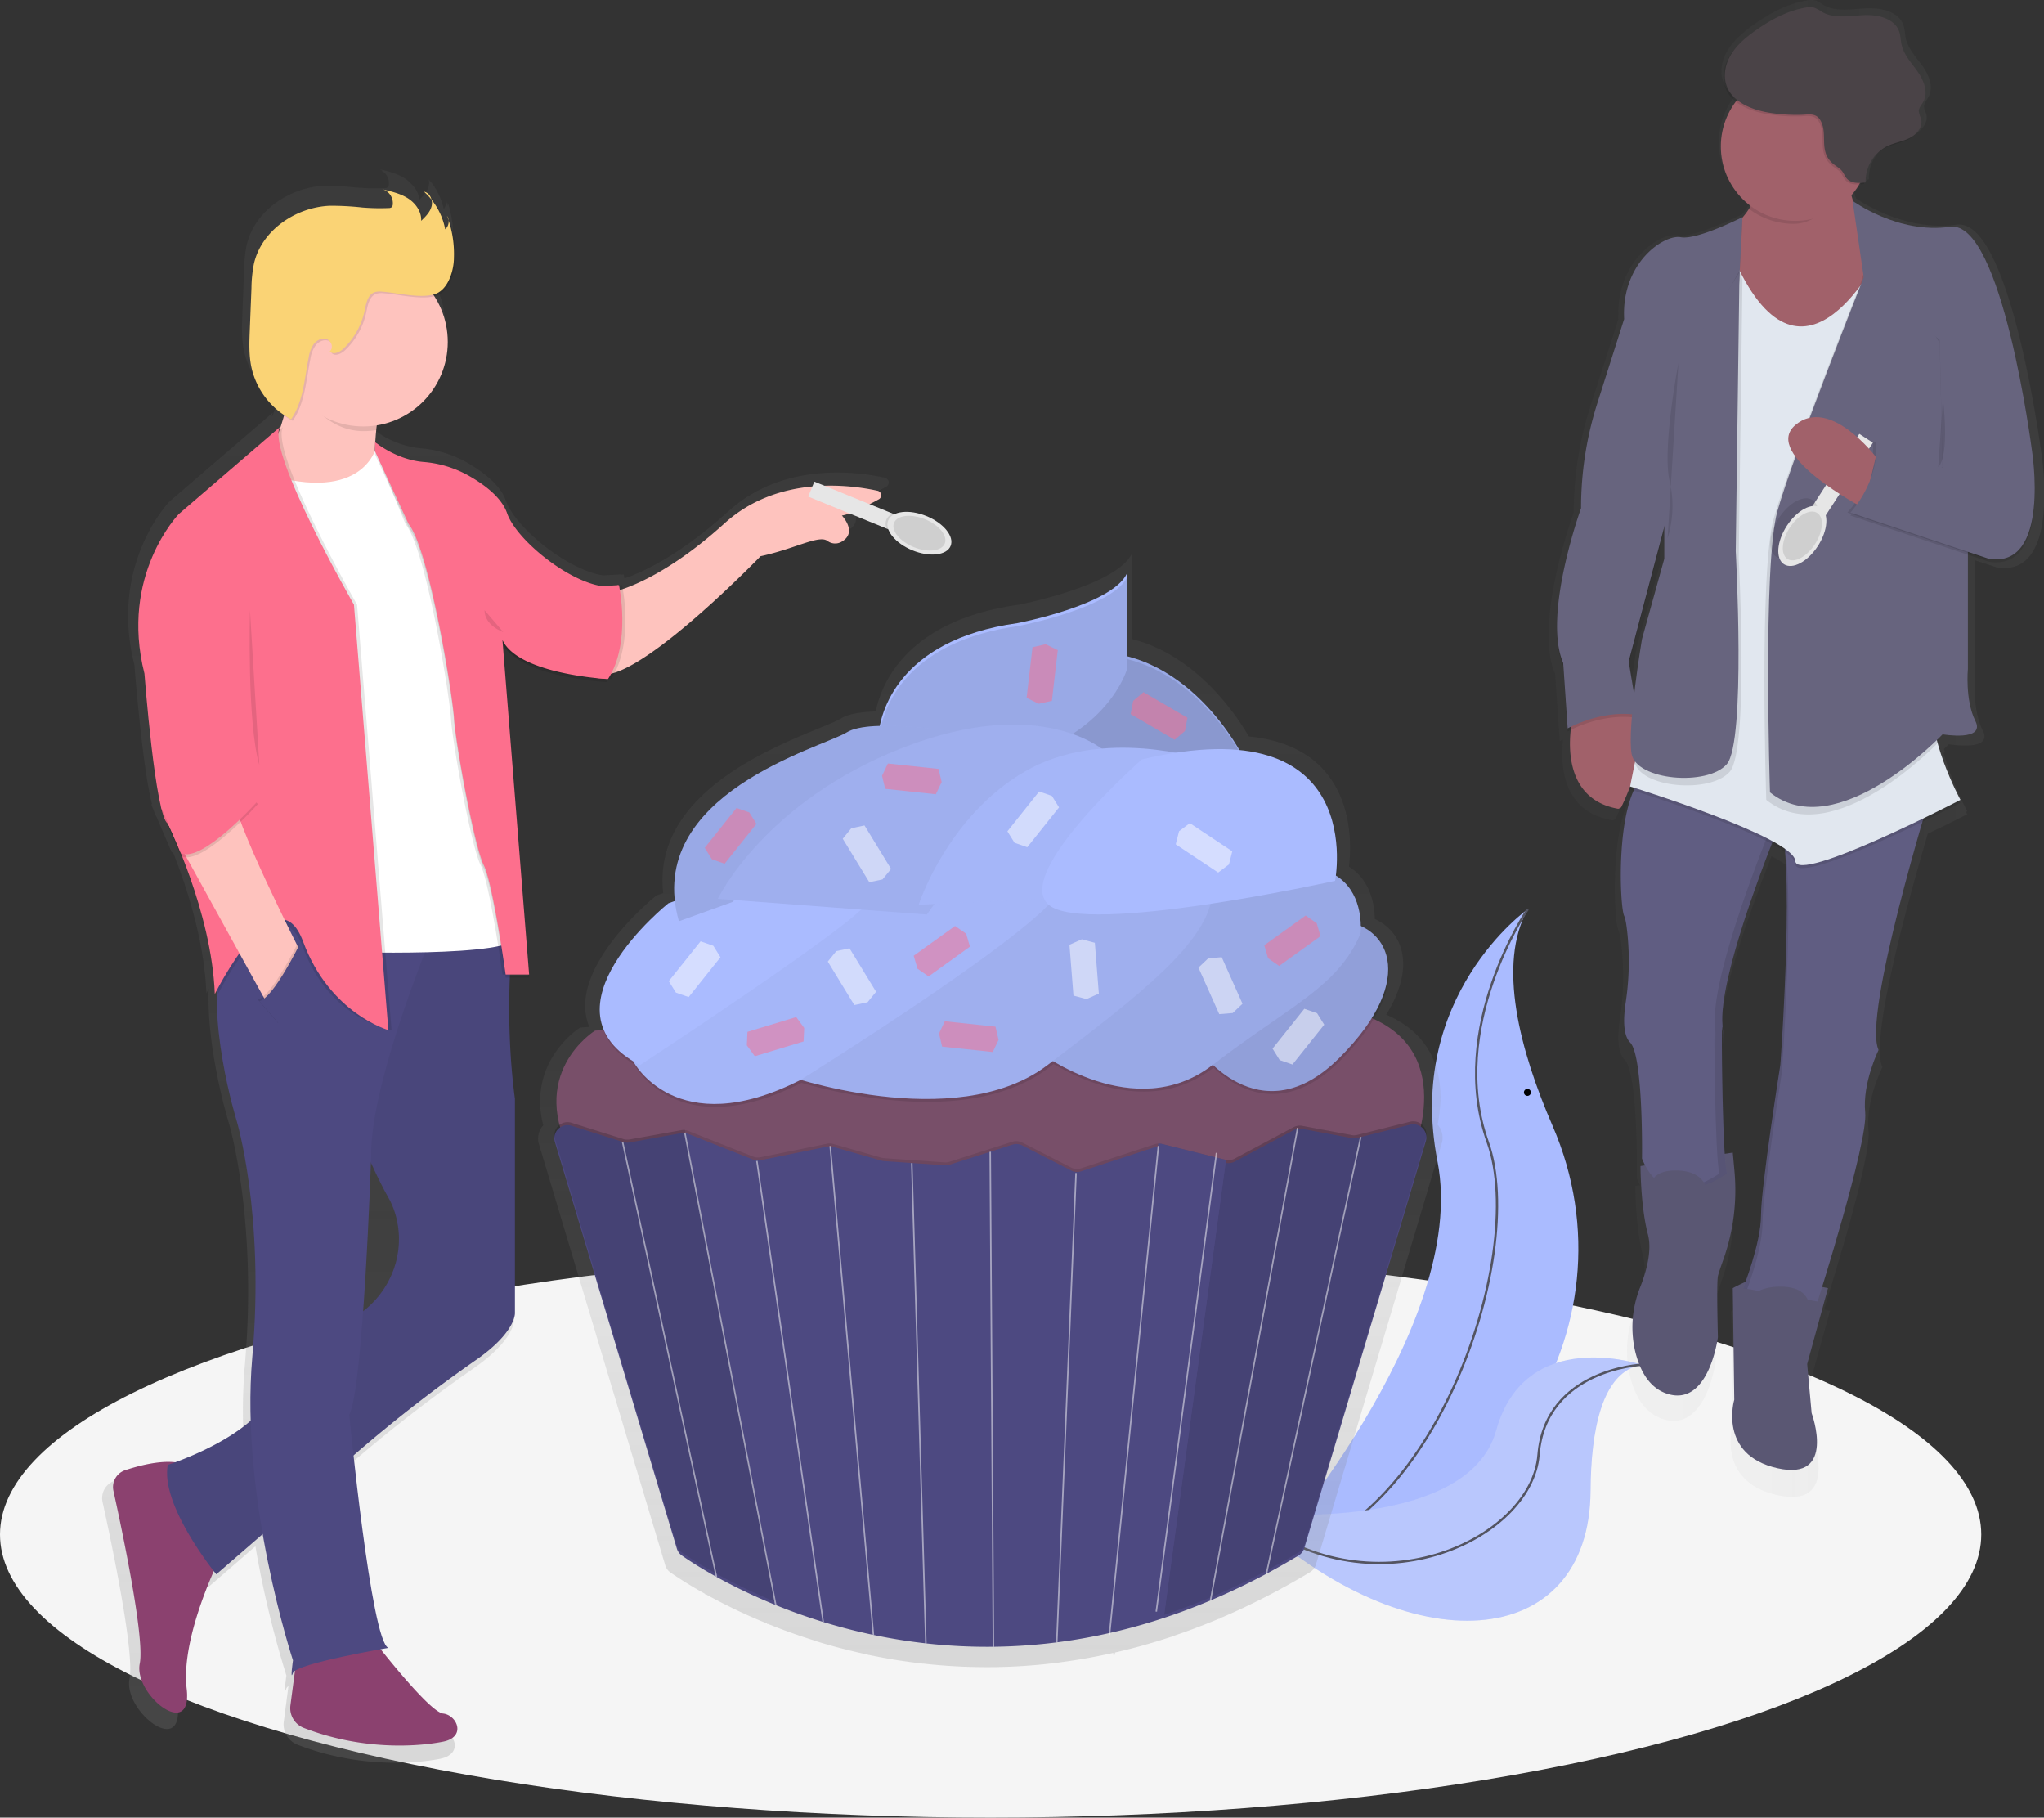 <svg id="11567813-e781-4e7f-9d62-924af5cdcf5c" data-name="Layer 1" xmlns="http://www.w3.org/2000/svg" xmlns:xlink="http://www.w3.org/1999/xlink" width="883.34" height="785.3" viewBox="0 0 883.34 785.3"><rect x="0" y="0" width="883.34" height="785.3" fill="#333333" stroke="none"/><defs><linearGradient id="de64225e-aed0-4729-9589-fefa50377364" x1="586.34" y1="777.6" x2="586.34" y2="296.43" gradientUnits="userSpaceOnUse"><stop offset="0" stop-color="gray" stop-opacity="0.25"/><stop offset="0.54" stop-color="gray" stop-opacity="0.12"/><stop offset="1" stop-color="gray" stop-opacity="0.1"/></linearGradient><linearGradient id="c2d29fed-0e3c-4665-9fc2-6bc8bc700b9c" x1="665.58" y1="818.95" x2="665.58" y2="130.43" gradientTransform="matrix(-1, 0, 0, 1, 1038, 0)" xlink:href="#de64225e-aed0-4729-9589-fefa50377364"/><linearGradient id="c8cc5a91-18e5-403f-9b97-91f48ba2f890" x1="832.33" y1="380.69" x2="1046.36" y2="380.69" gradientTransform="matrix(-1, 0, 0, 1, 1874, 0)" xlink:href="#de64225e-aed0-4729-9589-fefa50377364"/></defs><title>tasting</title><ellipse cx="428.11" cy="662.98" rx="428.11" ry="122.32" fill="#f5f5f5"/><path d="M818.56,450.17s-53,37.48-39,109-74.44,171.26-74.44,171.26.76,0,2.18,0c95.73-.47,160.12-98.82,122-186.63C815.15,511.16,805.28,474,818.56,450.17Z" transform="translate(-158.33 -57.35)" fill="#aabbff"/><path d="M818.56,450.17s-35,51.08-17.27,100.7-25.15,173-96.14,179.56" transform="translate(-158.33 -57.35)" fill="none" stroke="#535461" stroke-miterlimit="10"/><path d="M867.76,647s-50.21-17.07-62.85,28.39S696.6,711,696.6,711s.54.53,1.57,1.48c69.29,64.64,147.12,58.84,147.54-11.15C845.87,675.32,850.57,650,867.76,647Z" transform="translate(-158.33 -57.35)" fill="#aabbff"/><path d="M867.76,647s-50.21-17.07-62.85,28.39S696.6,711,696.6,711s.54.53,1.57,1.48c69.29,64.64,147.12,58.84,147.54-11.15C845.87,675.32,850.57,650,867.76,647Z" transform="translate(-158.33 -57.35)" fill="#f5f5f5" opacity="0.2"/><path d="M867.76,647s-41.58,1.93-44.54,38.92S750,755.8,696.6,711" transform="translate(-158.33 -57.35)" fill="none" stroke="#535461" stroke-miterlimit="10"/><path d="M779.61,543.22c3-15,2.31-36.85-22.23-47.49,13.12-21.09,6.95-36-4.91-41.29-.08-5.5-1.52-16.66-11.18-22.65,1.28-10.38,3.36-51.64-43.26-56.26-5.47-9.44-22.59-35-50.48-42.08v-37c-6.72,14.11-49,22.17-49,22.17-48.46,6.77-59.33,34.15-61.78,46.11-6.24.19-11.73,1-14.82,2.94-10.16,6.35-82.68,25.3-77,75.54-1,.34-1.94.68-2.91,1,0,0-39.67,31.65-29,56.82l-4,.29s-23,14.22-15.93,42.24a8.45,8.45,0,0,0-2,7.69l54.69,182.29A5.86,5.86,0,0,0,448,736.7c2.47,1.72,7.6,5.15,15.08,9.31l.06.29.33-.07a245.79,245.79,0,0,0,26.32,12.55l0,.21.33-.06c6.34,2.57,13.29,5.09,20.8,7.41l0,.16.33,0c6.95,2.13,14.37,4.09,22.22,5.75v.1l.33,0c7.37,1.55,15.13,2.83,23.23,3.75v0h.31a246.37,246.37,0,0,0,30,1.52v0h.67v0a246.48,246.48,0,0,0,28.06-2h.33v-.06q11.29-1.46,23.09-4.09l-.08.78.67.07.1-1q11.77-2.68,24-6.69l.33,0,0-.16q10.16-3.37,20.59-7.74l.33.06,0-.22q12.09-5.11,24.5-11.71l.33.07.06-.28q7-3.75,14.11-8a5.88,5.88,0,0,0,2.6-3.36l54.51-182.43a8.46,8.46,0,0,0-2-7.67Z" transform="translate(-158.33 -57.35)" fill="url(#de64225e-aed0-4729-9589-fefa50377364)"/><path d="M695.81,384.81s-24.6-50.5-71.22-45.32,3.24,53.09,3.24,53.09S684.81,397.11,695.81,384.81Z" transform="translate(-158.33 -57.35)" fill="#aabbff"/><path d="M695.81,384.81s-24.6-50.5-71.22-45.32,3.24,53.09,3.24,53.09S684.81,397.11,695.81,384.81Z" transform="translate(-158.33 -57.35)" opacity="0.1"/><path d="M537.84,376.39s0-.66.12-1.82c.83-8.09,7.46-40.67,60.09-48,0,0,40.79-7.77,47.26-21.37v41.44s-8.42,29.14-50.5,38.85S537.84,376.39,537.84,376.39Z" transform="translate(-158.33 -57.35)" fill="#aabbff"/><path d="M415.47,502.64S385,521.42,406.4,558.32s361.28,0,361.28,0,22-45.32-17.48-61.51S415.47,502.64,415.47,502.64Z" transform="translate(-158.33 -57.35)" fill="#784f69"/><path d="M746.75,458.74c-.08-5.3-1.47-16-10.78-21.82,1.23-10,3.25-49.77-41.69-54.22-5.28-9.1-21.76-33.78-48.65-40.55V306.46c-6.47,13.6-47.26,21.37-47.26,21.37-46.7,6.53-57.18,32.91-59.53,44.43-6,.18-11.3,1-14.28,2.83-9.79,6.12-79.68,24.38-74.25,72.8-.94.32-1.87.66-2.8,1,0,0-55.1,44-15.15,68.31h0s18.39,35.29,72.13,8.09l.17-.11c20.24,5.81,74.47,18,106.66-6.37l2.31-1.75c12.8,7.63,43.13,21.58,68.91,1.75l.22-.17c10,9.41,30.35,21.39,54.81-3.07C766.86,486.31,761.17,465.2,746.75,458.74Z" transform="translate(-158.33 -57.35)" opacity="0.1"/><path d="M675.74,509.76s26.55,39.49,61.51,4.53,20.07-58.27,0-58.92S675.74,509.76,675.74,509.76Z" transform="translate(-158.33 -57.35)" fill="#aabbff"/><path d="M675.74,509.76s26.55,39.49,61.51,4.53,20.07-58.27,0-58.92S675.74,509.76,675.74,509.76Z" transform="translate(-158.33 -57.35)" opacity="0.15"/><path d="M746.32,460.56s6.47-55-77-12.95-62.16,64.1-62.16,64.1,41.44,31.73,75.1,5.83S736.6,483.87,746.32,460.56Z" transform="translate(-158.33 -57.35)" fill="#aabbff"/><path d="M746.32,460.56s6.47-55-77-12.95-62.16,64.1-62.16,64.1,41.44,31.73,75.1,5.83S736.6,483.87,746.32,460.56Z" transform="translate(-158.33 -57.35)" opacity="0.1"/><path d="M682.22,443.72s-31.73-22-80.28,0S496.4,521.42,496.4,521.42,570.86,548,611,517.53,680.28,464.44,682.22,443.72Z" transform="translate(-158.33 -57.35)" fill="#aabbff"/><path d="M682.22,443.72s-31.73-22-80.28,0S496.4,521.42,496.4,521.42,570.86,548,611,517.53,680.28,464.44,682.22,443.72Z" transform="translate(-158.33 -57.35)" opacity="0.07"/><path d="M616.83,440.49s-64.75-9.06-94.53,9.06S432,515.92,432,515.92s18.39,35.29,72.13,8.09C504.17,524,615.53,454.73,616.83,440.49Z" transform="translate(-158.33 -57.35)" fill="#aabbff"/><path d="M616.83,440.49s-64.75-9.06-94.53,9.06S432,515.92,432,515.92s18.39,35.29,72.13,8.09C504.17,524,615.53,454.73,616.83,440.49Z" transform="translate(-158.33 -57.35)" opacity="0.03"/><path d="M447.19,447.61s-57.62,46-12.3,69.93c0,0,95.82-62.8,97.77-69.93C532.66,447.61,488,432.07,447.19,447.61Z" transform="translate(-158.33 -57.35)" fill="#aabbff"/><path d="M572.8,373.8s-38.2-6.47-48.56,0-88.05,26.55-72.52,81.58L475,447S519.71,390.63,572.8,373.8Z" transform="translate(-158.33 -57.35)" fill="#aabbff"/><path d="M572.8,373.8s-38.2-6.47-48.56,0-88.05,26.55-72.52,81.58L475,447S519.71,390.63,572.8,373.8Z" transform="translate(-158.33 -57.35)" opacity="0.1"/><path d="M636.25,382.22s-27.19-25.25-87.41-1.94-80.28,65.39-80.28,65.39l90.32,6.8S609.7,379.63,636.25,382.22Z" transform="translate(-158.33 -57.35)" fill="#aabbff"/><path d="M636.25,382.22s-27.19-25.25-87.41-1.94-80.28,65.39-80.28,65.39l90.32,6.8S609.7,379.63,636.25,382.22Z" transform="translate(-158.33 -57.35)" opacity="0.07"/><path d="M678.33,385.45s-43.38-14.24-77,5.18-46,57.62-46,57.62l53.74-2.59S651.14,379.63,678.33,385.45Z" transform="translate(-158.33 -57.35)" fill="#aabbff"/><path d="M678.33,385.45s-43.38-14.24-77,5.18-46,57.62-46,57.62l53.74-2.59S651.14,379.63,678.33,385.45Z" transform="translate(-158.33 -57.35)" opacity="0.03"/><path d="M735.31,437.9s14.89-75.75-83.52-52.44c0,0-55.93,49.21-40.26,62.8S735.31,437.9,735.31,437.9Z" transform="translate(-158.33 -57.35)" fill="#aabbff"/><path d="M398.14,549.47l52.7,175.67a5.65,5.65,0,0,0,2.17,3c14.71,10.29,127.89,83.3,266.49,0a5.67,5.67,0,0,0,2.5-3.24l52.53-175.8a5.67,5.67,0,0,0-6.81-7.12l-22.82,5.7a5.67,5.67,0,0,1-2.4.08l-21.45-4a5.67,5.67,0,0,0-3.7.57l-25.46,13.58a5.67,5.67,0,0,1-4,.5L660.5,551.6a5.67,5.67,0,0,0-3.14.11l-31.81,10.41a5.67,5.67,0,0,1-4.35-.34L600.13,551a5.67,5.67,0,0,0-4.31-.36l-27.17,8.67a5.67,5.67,0,0,1-2.12.25l-26.16-1.83a5.67,5.67,0,0,1-1.16-.2l-20.76-5.93a5.67,5.67,0,0,0-2.69-.1L487,557.34a5.67,5.67,0,0,1-3.22-.28l-28-11.09a5.67,5.67,0,0,0-3.09-.31l-22.29,4a5.67,5.67,0,0,1-2.7-.17l-22.46-7.06A5.67,5.67,0,0,0,398.14,549.47Z" transform="translate(-158.33 -57.35)" opacity="0.1"/><path d="M398.14,550.76l52.7,175.67a5.65,5.65,0,0,0,2.17,3c14.71,10.29,127.89,83.3,266.49,0a5.67,5.67,0,0,0,2.5-3.24l52.53-175.8a5.67,5.67,0,0,0-6.81-7.12L744.92,549a5.67,5.67,0,0,1-2.4.08l-21.45-4a5.67,5.67,0,0,0-3.7.57l-25.46,13.58a5.67,5.67,0,0,1-4,.5l-27.38-6.84a5.67,5.67,0,0,0-3.14.11l-31.81,10.41a5.67,5.67,0,0,1-4.35-.34l-21.07-10.8a5.67,5.67,0,0,0-4.31-.36l-27.17,8.67a5.67,5.67,0,0,1-2.12.25L540.37,559a5.67,5.67,0,0,1-1.16-.2l-20.76-5.93a5.67,5.67,0,0,0-2.69-.1L487,558.63a5.67,5.67,0,0,1-3.22-.28l-28-11.09a5.67,5.67,0,0,0-3.09-.31l-22.29,4a5.67,5.67,0,0,1-2.7-.17l-22.46-7.06A5.67,5.67,0,0,0,398.14,550.76Z" transform="translate(-158.33 -57.35)" fill="#4d4981"/><polygon points="297.62 430.78 292.11 428.86 289.02 423.91 302.76 406.71 308.27 408.63 311.36 413.58 297.62 430.78" fill="#fff" opacity="0.5"/><polygon points="558.55 459.92 553.03 458 549.95 453.05 563.68 435.85 569.19 437.76 572.28 442.71 558.55 459.92" fill="#fff" opacity="0.5"/><polygon points="443.95 366.03 438.44 364.12 435.35 359.17 449.08 341.96 454.6 343.88 457.68 348.83 443.95 366.03" fill="#fff" opacity="0.5"/><polygon points="474.88 429.29 469.55 431.65 463.91 430.15 462.18 408.2 467.51 405.84 473.15 407.34 474.88 429.29" fill="#fff" opacity="0.5"/><polygon points="385.08 375.41 381.4 379.94 375.69 381.15 364.21 362.37 367.9 357.84 373.61 356.63 385.08 375.41" fill="#fff" opacity="0.5"/><polygon points="378.61 428.5 374.92 433.03 369.22 434.24 357.74 415.46 361.42 410.93 367.13 409.72 378.61 428.5" fill="#fff" opacity="0.5"/><polygon points="536.96 433.67 532.73 437.69 526.91 438.16 517.93 418.06 522.17 414.04 527.98 413.57 536.96 433.67" fill="#fff" opacity="0.5"/><polygon points="508.11 364.79 509.54 359.13 514.2 355.63 532.54 367.81 531.11 373.47 526.45 376.98 508.11 364.79" fill="#fff" opacity="0.5"/><polygon points="313.16 373.16 307.65 371.24 304.56 366.29 318.3 349.09 323.81 351 326.9 355.95 313.16 373.16" fill="#fd6f8d" opacity="0.5"/><polygon points="382.54 340.82 381.19 335.15 383.71 329.88 405.6 332.21 406.95 337.89 404.43 343.16 382.54 340.82" fill="#fd6f8d" opacity="0.5"/><polygon points="488.62 308.54 489.71 302.81 494.16 299.03 513.18 310.11 512.09 315.84 507.64 319.62 488.62 308.54" fill="#fd6f8d" opacity="0.5"/><polygon points="446.21 279.63 451.9 278.33 457.14 280.9 454.59 302.77 448.9 304.06 443.66 301.49 446.21 279.63" fill="#fd6f8d" opacity="0.5"/><polygon points="407.15 452.19 405.8 446.51 408.31 441.24 430.2 443.57 431.55 449.25 429.04 454.52 407.15 452.19" fill="#fd6f8d" opacity="0.5"/><polygon points="326.21 456.34 322.76 451.63 323.02 445.81 344.09 439.42 347.55 444.13 347.28 449.96 326.21 456.34" fill="#fd6f8d" opacity="0.5"/><polygon points="552.8 417.34 548.01 414.01 546.38 408.4 564.25 395.55 569.04 398.88 570.67 404.48 552.8 417.34" fill="#fd6f8d" opacity="0.5"/><polygon points="401.3 421.87 396.51 418.54 394.87 412.94 412.74 400.08 417.53 403.41 419.17 409.01 401.3 421.87" fill="#fd6f8d" opacity="0.5"/><path d="M452.73,545.66l-22.29,4a5.67,5.67,0,0,1-2.7-.17l-.37-.12,40.57,188-40.57-188-22.09-6.94a5.67,5.67,0,0,0-7.13,7l52.7,175.67a5.65,5.65,0,0,0,2.17,3c4.61,3.23,18.91,12.62,40.63,21.42l-39.29-204A5.66,5.66,0,0,0,452.73,545.66Z" transform="translate(-158.33 -57.35)" opacity="0.1"/><path d="M767.74,542l-22.82,5.7a5.67,5.67,0,0,1-2.4.08l-21.45-4a5.66,5.66,0,0,0-2,0L681.57,747.48l37.48-203.69a5.67,5.67,0,0,0-1.68.58l-25.46,13.58a5.67,5.67,0,0,1-3.79.55L661.4,755.06a280.26,280.26,0,0,0,44.15-19l40.89-188.75L705.54,736q6.94-3.7,14-7.92a5.67,5.67,0,0,0,2.5-3.24l52.53-175.8A5.67,5.67,0,0,0,767.74,542Z" transform="translate(-158.33 -57.35)" opacity="0.1"/><path d="M687.87,558.44,660.5,551.6a5.66,5.66,0,0,0-1.61-.16L638,761.58q11.5-2.61,23.44-6.52l26.72-196.56Z" transform="translate(-158.33 -57.35)" fill="#4d4981"/><g opacity="0.5"><rect x="447.32" y="548.5" width="0.65" height="192.29" transform="translate(-284.25 51.59) rotate(-12.18)" fill="#fff"/><rect x="499.39" y="557.95" width="0.65" height="201.19" transform="translate(-247.01 20.51) rotate(-8.19)" fill="#fff"/><rect x="473.66" y="544.79" width="0.65" height="207.96" transform="translate(-272.5 44.02) rotate(-10.9)" fill="#fff"/><rect x="526.13" y="552.08" width="0.65" height="212.05" transform="translate(-214.22 -8.45) rotate(-5.05)" fill="#fff"/><rect x="555.12" y="559.81" width="0.65" height="207.61" transform="translate(-177.58 -40.75) rotate(-1.68)" fill="#fff"/><rect x="586.67" y="554.95" width="0.65" height="213.91" transform="translate(-162.63 -53.52) rotate(-0.37)" fill="#fff"/><rect x="517.7" y="665.22" width="202.95" height="0.65" transform="translate(-229.51 1199.57) rotate(-87.65)" fill="#fff"/><rect x="542.25" y="657.79" width="212.28" height="0.65" transform="translate(-229.42 1180.31) rotate(-84.28)" fill="#fff"/><rect x="574.78" y="656.84" width="200.2" height="0.65" transform="matrix(0.13, -0.99, 0.99, 0.13, -225.62, 1179.91)" fill="#fff"/><rect x="596.61" y="646.43" width="207.48" height="0.65" transform="translate(-221.08 1160.76) rotate(-79.55)" fill="#fff"/><rect x="629.42" y="642.64" width="193.13" height="0.65" transform="translate(-214.09 1159.48) rotate(-77.81)" fill="#fff"/></g><path d="M207.92,697.1c6-2,15-4.28,22.09-3.47,6.74-2.46,22.6-8.88,33.43-18.39a241,241,0,0,1,.71-28.24c5.54-63-6.92-104.49-6.92-104.49s-9.78-31.67-8.71-57.95c-.63,1.19-1,1.9-1,1.9-.86-22.67-8.58-46.13-14.36-60.74a4.88,4.88,0,0,1-.65-.24l-6.59-15.34a13.31,13.31,0,0,1-1.22-2.83l-1-2.43.31-.13c-.1-.4-.21-.82-.31-1.25h0c-4.13-17.47-7.28-58.9-7.28-58.9C205.33,301,231.63,274,231.63,274l44.63-38.41a5.66,5.66,0,0,0-.44,1.57l.37-.32c.63-1.8,1.32-4,2-6.44a33.93,33.93,0,0,1-4.46-3.77,34.27,34.27,0,0,1-10-17.85c-1.08-5.31-.87-10.78-.65-16.19l.74-18.52a58.81,58.81,0,0,1,1.1-10.8c3.37-14.74,18.43-25,33.54-25.65,4.81-.2,9.61.41,14.4.77a96.85,96.85,0,0,0,11.7.25,2.12,2.12,0,0,0,1.26-.33,1.85,1.85,0,0,0,.55-1.28,6.37,6.37,0,0,0-1.56-4.77,5.94,5.94,0,0,0-2-1.16l1.08.26a5.88,5.88,0,0,0-1.77-.95c3.86.91,7.81,1.86,11.13,4a14.38,14.38,0,0,1,2.6,2.19,11.35,11.35,0,0,1,3.76,7c1.73-1.69,3.39-3.55,4-5.87a5.93,5.93,0,0,0,0-2.84q.39.49.76,1c0-.1,0-.2-.07-.3a29.7,29.7,0,0,1,5.81,12,4.66,4.66,0,0,0,1.05-3.44c.22.68.43,1.37.62,2.07a4.79,4.79,0,0,0,.07-1.38,47.32,47.32,0,0,1,2.31,16.43c0,5.56-2.46,14.21-8.42,16.16-.3.1-.62.18-.94.25a37.35,37.35,0,0,1-25.19,57.05q-.14,1-.28,2.13l-.24,0c-.16,1.5-.29,3.08-.39,4.73a31.84,31.84,0,0,0,4.9,3.94A40.46,40.46,0,0,0,339.85,251a48.63,48.63,0,0,1,19.65,5.84c7.12,4,15,9.79,17.45,16.84,4.12,11.77,26.76,30,42,32.27l5.4-.31.39-.12v.1l1.32-.08.08,0v0l.35,0,0,.08,1.37-.08s.14.63.32,1.75c7.65-2.62,23.88-9.92,45-29.08,23.54-21.35,55.31-17.15,67.56-14.46a2.1,2.1,0,0,1,.56,3.89c-4.94,2.72-12.62,6.67-16.22,7.11,0,0,7.42,7.68-.46,11.78a5.67,5.67,0,0,1-5.93-.57c-3.79-2.77-14.33,3.51-29.59,6.78,0,0-43.08,44.58-64.45,51.48A30.74,30.74,0,0,1,423,347l-1.32-.11-.07.11h-.18l-.16,1.4s-33.25-1.75-44-13.82a17.32,17.32,0,0,1-2.11-2.25l11.56,145.48h-.11l.11,1.38h-8.5a320.62,320.62,0,0,0,2.28,53.63v94.8s.44,8.35-16.89,20.5A647.93,647.93,0,0,0,311,688.79l-2.1,1.82c3.19,29,9.86,83.08,15.42,85.1l-3.43.6c5.91,7.45,22.56,27.89,27.65,28.46,6.23.69,10.38,10.38,0,12.46-9.58,1.92-34.48,4.42-61.65-6.08a9.41,9.41,0,0,1-5.92-10l2-15.28a2.14,2.14,0,0,0-.88.93c-1.38,4.15,0-5.54,0-5.54a433,433,0,0,1-13.38-55.84l-20.52,17.78s-.42-.51-1.13-1.43c-5,11.44-14,34.81-12,51.95,2.77,23.53-23.53,2.77-20.76-11.07,2.24-11.2-7.75-58.64-11.65-76.34A7.89,7.89,0,0,1,207.92,697.1Z" transform="translate(-158.33 -57.35)" fill="url(#c2d29fed-0e3c-4665-9fc2-6bc8bc700b9c)"/><path d="M422.79,313.2s19.6-3.38,48.65-29.73c23-20.85,54-16.74,66-14.12a2,2,0,0,1,.55,3.79c-4.83,2.65-12.33,6.51-15.84,6.95,0,0,7.24,7.5-.45,11.51a5.54,5.54,0,0,1-5.79-.56c-3.7-2.7-14,3.43-28.89,6.62,0,0-58.11,60.14-71.62,50Z" transform="translate(-158.33 -57.35)" fill="#fec3be"/><path d="M322.78,231.44s-5.41,23,0,39.19L298.46,274,276.84,263.2V249s10.14-21.62,7.43-46.62Z" transform="translate(-158.33 -57.35)" fill="#fec3be"/><path d="M253.86,729.44S236.29,763.9,239,786.87s-23,2.7-20.27-10.81c2.19-10.93-7.57-57.26-11.37-74.54a7.7,7.7,0,0,1,5.12-9c8.13-2.67,21.72-6,28.56-.94C251.16,699,253.86,729.44,253.86,729.44Z" transform="translate(-158.33 -57.35)" fill="#8b416f"/><path d="M320.76,767.27s23,29.73,29.06,30.41,10.14,10.14,0,12.16c-9.35,1.87-33.67,4.32-60.2-5.94a9.19,9.19,0,0,1-5.78-9.78l3.81-28.88Z" transform="translate(-158.33 -57.35)" fill="#8b416f"/><path d="M358.6,451.72l22,2.94s-5.14,36.92.26,77.47V624.7s.43,8.15-16.49,20a632.65,632.65,0,0,0-51.24,39.71l-61.32,53.12s-24.33-29.73-20.95-47.3c0,0,40.54-12.84,45.95-33.79,3.1-12,18.82-22,31.69-28.35,16.58-8.19,25.62-26.8,21.08-44.72a34.48,34.48,0,0,0-3.45-8.69c-10.81-18.92-26.35-61.49-26.35-61.49l29.73-56.76Z" transform="translate(-158.33 -57.35)" fill="#4d4981"/><path d="M358.6,451.72l22,2.94s-5.14,36.92.26,77.47V624.7s.43,8.15-16.49,20a632.65,632.65,0,0,0-51.24,39.71l-61.32,53.12s-24.33-29.73-20.95-47.3c0,0,40.54-12.84,45.95-33.79,3.1-12,18.82-22,31.69-28.35,16.58-8.19,25.62-26.8,21.08-44.72a34.48,34.48,0,0,0-3.45-8.69c-10.81-18.92-26.35-61.49-26.35-61.49l29.73-56.76Z" transform="translate(-158.33 -57.35)" opacity="0.05"/><path d="M326.16,769.3s-39.87,6.76-41.22,10.81,0-5.41,0-5.41-23-69.6-17.57-131.09-6.76-102-6.76-102-14.19-45.95-6.08-72.3,93.25-14.87,93.25-14.87S318.05,524,318.73,557.13c0,0-3.38,100-9.46,111.49C309.27,668.62,318.73,766.6,326.16,769.3Z" transform="translate(-158.33 -57.35)" fill="#4d4981"/><path d="M321.43,249s-4.05,25-44.6,14.19l27,205.41s78.38,2.7,77.71-6.76L365.35,337.53Z" transform="translate(-158.33 -57.35)" fill="#fff"/><path d="M320.42,247.66s7.68,8.24,19.52,9.27a47.49,47.49,0,0,1,19.18,5.71c7,3.89,14.63,9.55,17,16.45,4.73,13.51,34.46,35.81,48,31.08l-4.73,40.54s-38.51-2-45.27-16.89l11.49,144.6H375.49s-5.41-39.19-9.46-47.3-12.16-52.7-12.84-63.52-10.81-73-19.6-83.79l-13.18-32.1Z" transform="translate(-158.33 -57.35)" opacity="0.1"/><path d="M320.42,249.69s9,7.57,20.87,8.59A47.49,47.49,0,0,1,360.47,264c7,3.89,14.63,9.55,17,16.45,4.73,13.51,34.46,35.81,48,31.08l-4.73,40.54s-38.51-2-45.27-16.89L387,479.76H376.84s-5.41-39.19-9.46-47.3-12.16-52.7-12.84-63.52-10.81-73-19.6-83.79l-14.53-31.42Z" transform="translate(-158.33 -57.35)" opacity="0.1"/><path d="M320.42,248.34s9,7.57,20.87,8.59a47.49,47.49,0,0,1,19.18,5.71c7,3.89,14.63,9.55,17,16.45,4.73,13.51,34.46,35.81,48,31.08l-4.73,40.54s-38.51-2-45.27-16.89L387,478.41H376.84s-5.41-39.19-9.46-47.3-12.16-52.7-12.84-63.52-10.81-73-19.6-83.79l-14.53-31.42Z" transform="translate(-158.33 -57.35)" fill="#fd6f8d"/><path d="M286,222.32c.88-6.4-.88-10.4-1.69-17.91l38.51,29.06s-.92,3.93-1.62,9.67a36.73,36.73,0,0,1-5.81.47C301.91,243.61,292.29,233.14,286,222.32Z" transform="translate(-158.33 -57.35)" opacity="0.1"/><circle cx="157.02" cy="147.74" r="36.49" fill="#fec3be"/><path d="M355.17,169.33a46.19,46.19,0,0,0-3-18.06,4.5,4.5,0,0,1-.77,5.83,28.91,28.91,0,0,0-9.17-16.24c2.6.42,3.93,3.65,3.3,6.21s-2.61,4.53-4.51,6.35c.22-3.87-2.33-7.47-5.57-9.6s-7.1-3-10.87-3.94a6.3,6.3,0,0,1,4.17,6.46,1.8,1.8,0,0,1-.54,1.25,2.07,2.07,0,0,1-1.23.33,94.57,94.57,0,0,1-11.42-.24,119.71,119.71,0,0,0-14.06-.75c-14.76.62-29.46,10.65-32.75,25a57.43,57.43,0,0,0-1.07,10.54L267,200.6c-.21,5.28-.42,10.63.64,15.81a33.49,33.49,0,0,0,17.21,22.74c5.3-7.68,5.77-17.55,7.61-26.7a13.51,13.51,0,0,1,2.29-5.9c1.33-1.66,3.67-2.71,5.65-1.92s2.84,3.82,1.19,5.17c1.42,1.73,4.22.44,5.85-1.1a31.56,31.56,0,0,0,9.16-16.35c.66-3.15,1.32-7,4.36-8.09a8.2,8.2,0,0,1,3.27-.22c6.43.44,16.49,3.1,22.73,1.06C352.77,183.2,355.17,174.76,355.17,169.33Z" transform="translate(-158.33 -57.35)" opacity="0.1"/><path d="M354.5,168.65a46.19,46.19,0,0,0-3-18.06,4.5,4.5,0,0,1-.77,5.83,28.91,28.91,0,0,0-9.17-16.24c2.6.42,3.93,3.65,3.3,6.21s-2.61,4.53-4.51,6.35c.22-3.87-2.33-7.47-5.57-9.6s-7.1-3-10.87-3.94a6.3,6.3,0,0,1,4.17,6.46,1.8,1.8,0,0,1-.54,1.25,2.07,2.07,0,0,1-1.23.33,94.57,94.57,0,0,1-11.42-.24,119.71,119.71,0,0,0-14.06-.75c-14.76.62-29.46,10.65-32.75,25A57.43,57.43,0,0,0,267,181.84l-.72,18.08c-.21,5.28-.42,10.63.64,15.81a33.49,33.49,0,0,0,17.21,22.74c5.3-7.68,5.77-17.55,7.61-26.7a13.51,13.51,0,0,1,2.29-5.9c1.33-1.66,3.67-2.71,5.65-1.92s2.84,3.82,1.19,5.17c1.42,1.73,4.22.44,5.85-1.1a31.56,31.56,0,0,0,9.16-16.35c.66-3.15,1.32-7,4.36-8.09a8.2,8.2,0,0,1,3.27-.22c6.43.44,16.49,3.1,22.73,1.06C352.09,182.53,354.5,174.08,354.5,168.65Z" transform="translate(-158.33 -57.35)" fill="#fad375"/><path d="M427.18,310.16s5.41,25-4.73,40.54l-5.74-.47,3.13-39.65Z" transform="translate(-158.33 -57.35)" opacity="0.1"/><path d="M425.83,310.16s5.41,25-4.73,40.54l-5.74-.47,3.13-39.65Z" transform="translate(-158.33 -57.35)" fill="#fd6f8d"/><path d="M280.55,241.92,237,279.42s-25.68,26.35-14.87,68.92c0,0,4.73,62.16,10.14,64.87,0,0,18.92,37.84,20.27,73.65,0,0,25.34-51,36.83-19.93s38.18,35.47,38.18,35.47L312.65,318.61S275.15,253.4,280.55,241.92Z" transform="translate(-158.33 -57.35)" opacity="0.1"/><path d="M279.2,241.92l-43.58,37.5s-25.68,26.35-14.87,68.92c0,0,4.73,62.16,10.14,64.87,0,0,18.92,37.84,20.27,73.65,0,0,26.69-53.72,38.18-22.64s36.83,38.18,36.83,38.18L311.3,318.61S273.8,253.4,279.2,241.92Z" transform="translate(-158.33 -57.35)" fill="#fd6f8d"/><path d="M259.27,400.37s-10.81-7.43-28.38,12.84l43.24,78.38,14.53-22S257.92,409.15,259.27,400.37Z" transform="translate(-158.33 -57.35)" fill="#fec3be"/><path d="M269.74,404.76s-23.91,26.86-33.24,22.55l-8.64-20.11,32.42-13.93Z" transform="translate(-158.33 -57.35)" opacity="0.1"/><path d="M269.74,403.41S245.83,430.27,236.5,426l-8.64-20.11,32.42-13.93Z" transform="translate(-158.33 -57.35)" fill="#fd6f8d"/><path d="M287.2,464.54s-11.38,23.33-17.46,24.69l8.78,10.14L291.36,475Z" transform="translate(-158.33 -57.35)" opacity="0.1"/><path d="M287.88,465.21s-11.38,23.33-17.46,24.69L279.2,500,292,475.71Z" transform="translate(-158.33 -57.35)" fill="#4d4981"/><path d="M266.36,321s-1.35,48.65,4.05,66.89" transform="translate(-158.33 -57.35)" opacity="0.1"/><path d="M375.83,330.43s-8.11-2.7-8.11-9.46" transform="translate(-158.33 -57.35)" opacity="0.1"/><g opacity="0.5"><path d="M827.65,331.62c-.06,6.39.7,12.3,2.76,16.93l2,29s.5-.28,1.41-.72c-1.21,11-.34,31.15,21.26,34.94a3.66,3.66,0,0,0,1.33-.66,98,98,0,0,0,4-9.21l.25.08-.25,1.24,1.6.5c-7.79,16.88-6,52-4.27,55.44.73,1.44,1.28,5.68,1.69,10.49a119.67,119.67,0,0,1-1,28c-1,6.39-1.3,14.23,2,17.49,6,5.92,5.33,51.33,5.33,51.33a32.84,32.84,0,0,0,1.39,3l-2.06.29s0,17.77,3.33,30.27c1.92,7.19-.8,16.56-3.45,23.22a46.94,46.94,0,0,0-2.31,28.27c1.95,8.14,6,16.26,14.43,18.93,18.67,5.92,22.67-25,22.67-25s-.67-23.69,0-27c.21-1,1.17-3.84,2.41-7.26a90.46,90.46,0,0,0,5-39l-.77-8.32-3.62.52c-.06-.86-.11-1.76-.16-2.7s-.09-1.62-.13-2.47-.08-1.72-.12-2.62-.08-1.81-.11-2.74q0-.7-.05-1.41c-.15-4.26-.28-8.81-.39-13.31,0-2-.09-4-.12-5.95,0-1.46-.05-2.91-.07-4.31q0-.7,0-1.4c0-2.3-.06-4.5-.07-6.53q0-.61,0-1.2,0-1.18,0-2.26,0-.54,0-1.06c0-.69,0-1.34,0-2s0-1.2,0-1.73,0-1,0-1.48c0-2.47.1-3.57.2-2.66.33,3,1.33,21.06,0-2-1.08-18.59,15.66-62.91,22.15-79.3a57.75,57.75,0,0,1,6,3.58c2.22,25.86-.83,75.43-1.81,90v.06c-.08,1.13-.14,2-.19,2.71v.12l-.05.72v.2l0,.21v.11s-8.67,54-8.67,66.47c0,9.63-4.75,23.56-6.93,29.44-3.17,1.38-5.74,2.8-5.74,2.8l.67,49.36s-7.33,24.35,19.33,30.27,15.33-24.35,15.33-24.35l-2-21.72,9.33-33.56-2.62-.53c5.54-17.7,20.38-66.4,19.29-77.12-1.22-12,4.77-25.08,5.84-27.3h0l.16-.34c-5.72-11.8,11.67-74,19.6-100.84,9.89-4.72,17.06-8.4,17.06-8.4s-.2-.37-.55-1l.55-.28a132.29,132.29,0,0,1-10.23-25.09l.57-.58-.43-1.21c1.36-1.31,2.1-2.08,2.1-2.08s19.33,3.29,14.67-5.92-3.33-23-3.33-23V299.41l9.33,3.07c17.55,2.89,20.69-16.71,20.6-31.74a116.66,116.66,0,0,0-1.26-17.62s-13.33-102-36.67-98.71c-21.86,3.08-41.08-9.71-43.43-11.35q-.43-1.32-.77-2.6a33,33,0,0,0,3.5-4.76c.73,0,1.47-.1,2.17-.18,0-.2,0-.39,0-.59l.67-.07a17.22,17.22,0,0,1,4.76-12.43,16.51,16.51,0,0,1,4.38-3c3.23-1.51,6.88-2,10.05-3.62a11.09,11.09,0,0,0,3-2.29c2-1.8,3.3-4.31,2.61-6.81-.31-1.11-1-2.13-1-3.28,0-1.6,1.25-2.88,2-4.29C994,95,992,89.82,989.25,86s-6.28-7.42-7.29-12c-.41-1.88-.38-3.86-1-5.69-2-5.93-9.66-7.7-16-7.37s-13.14,1.68-18.62-1.44A17.45,17.45,0,0,0,943,57.6a9.16,9.16,0,0,0-4.21,0c-8,1.39-15.37,5.36-22,10a50.64,50.64,0,0,0-7.46,6.1,27.44,27.44,0,0,0-4,4.77c-2.7,4.17-4,9.49-2.31,14.16a14.33,14.33,0,0,0,4.83,6.48,32.62,32.62,0,0,0,6.71,46.18,38.1,38.1,0,0,1-3.76,5.14v-.26s-20.33,10.2-27.67,8.88c-7.16-1.29-25.76,10.62-25.38,34.46,0,.6,0,1.22,0,1.84l-12,37.21a150.56,150.56,0,0,0-7.29,46.26S827.44,308.76,827.65,331.62Zm32.23,15.76,15.86-59.16v12.94l-10,35.54s-2,11.89-3.53,24.52Z" transform="translate(-158.33 -57.35)" fill="url(#c8cc5a91-18e5-403f-9b97-91f48ba2f890)"/></g><path d="M907.17,555.35l.74,8.13a89.47,89.47,0,0,1-4.85,38.15c-1.19,3.35-2.12,6.11-2.32,7.1-.64,3.22,0,26.37,0,26.37s-3.86,30.23-21.87,24.44c-8.1-2.6-12-10.55-13.92-18.5a46.44,46.44,0,0,1,2.23-27.62c2.56-6.51,5.18-15.66,3.33-22.69-3.22-12.22-3.22-29.58-3.22-29.58Z" transform="translate(-158.33 -57.35)" fill="#5a5773"/><path d="M926.46,415.8s-25.08,61.1-23.79,83.6.32,4.82,0,1.93c-.57-5.15,0,56,1.93,63,0,0-26.37,19.29-36.66-6.43,0,0,.64-44.37-5.14-50.16-3.18-3.18-2.87-10.84-1.93-17.09a118.45,118.45,0,0,0,1-27.33c-.39-4.7-.93-8.84-1.63-10.25-1.93-3.86-3.86-47.59,7.72-59.81Z" transform="translate(-158.33 -57.35)" fill="#605d82"/><path d="M901.38,564.36c-1.93-7.07-2.5-68.18-1.93-63,.32,2.89,1.29,20.58,0-1.93s23.79-83.6,23.79-83.6l-56.11-21.58c.26-.33.53-.64.8-.93l58.52,22.51s-25.08,61.1-23.79,83.6.32,4.82,0,1.93c-.57-5.15,0,56,1.93,63,0,0-10.53,7.7-20.88,6.88C892.92,570.54,901.38,564.36,901.38,564.36Z" transform="translate(-158.33 -57.35)" opacity="0.1"/><path d="M948.32,613.88l-9,32.8,1.93,21.22s10.93,29.58-14.79,23.79-18.65-29.58-18.65-29.58l-.64-48.23s10.29-5.79,14.79-5.14S948.32,613.88,948.32,613.88Z" transform="translate(-158.33 -57.35)" fill="#5a5773"/><path d="M992.7,400.37S963.12,496.19,970.19,511c0,0-7.07,14.15-5.79,27s-20.58,81.67-20.58,81.67l-32.16-5.79s7.72-19.29,7.72-31.51,8.36-65,8.36-65,7.07-96.47-1.29-106.76Z" transform="translate(-158.33 -57.35)" fill="#605d82"/><g opacity="0.1"><path d="M928.95,418.42c5.33,21.84-.56,102.21-.56,102.21s-8.36,52.73-8.36,65c0,9.33-4.49,22.77-6.62,28.61l-1.74-.31s7.72-19.29,7.72-31.51,8.36-65,8.36-65S933.13,444,928.95,418.42Z" transform="translate(-158.33 -57.35)"/><path d="M970.19,511l-.16.33c-.05-.33-.1-.68-.13-1A7.11,7.11,0,0,0,970.19,511Z" transform="translate(-158.33 -57.35)"/><path d="M927.91,413.75a9.47,9.47,0,0,0-1.45-3.09l66.24-10.29s-.39,1.25-1.06,3.48Z" transform="translate(-158.33 -57.35)"/></g><path d="M838.35,365.64s-9.65,36,19.29,41.16a3.52,3.52,0,0,0,1.29-.64s16.72-32.8,3.86-45.66Z" transform="translate(-158.33 -57.35)" fill="#a1616a"/><path d="M956.69,126.4s-1.93,27,19.29,39.87-45,48.23-45,48.23L896.23,159.2S911,161.13,920,135.41Z" transform="translate(-158.33 -57.35)" fill="#a1616a"/><path d="M970.83,168.2s-32.8,68.17-62.38,3.86L862.79,398.44s70.74,21.87,71.38,32.16,71.38-26.37,71.38-26.37-15.43-28.3-11.58-45.66S970.83,168.2,970.83,168.2Z" transform="translate(-158.33 -57.35)" opacity="0.1"/><path d="M970.83,166.92s-32.8,68.17-62.38,3.86L862.79,397.15S933.53,419,934.18,429.3s71.38-26.37,71.38-26.37-15.43-28.3-11.58-45.66S970.83,166.92,970.83,166.92Z" transform="translate(-158.33 -57.35)" fill="#e1e7ef"/><path d="M938.68,631.88s8.36-18.65-10.93-18.65S911.67,630,911.67,630Z" transform="translate(-158.33 -57.35)" fill="#5a5773"/><path d="M894.95,583.65s7.72-19.94-11.58-20.58-9.65,18-9.65,18Z" transform="translate(-158.33 -57.35)" fill="#5a5773"/><path d="M911.35,152.45s-19.61,10-26.69,8.68-25.72,10.93-24.44,35.37L848.6,233a148.9,148.9,0,0,0-7,45.21h0s-16.72,46.3-7.72,66.88l1.93,28.3S850.57,365,866,367.57l-3.86-23.15,17.36-65.6,28.94-70.1Z" transform="translate(-158.33 -57.35)" opacity="0.1"/><path d="M911.35,151.16s-19.61,10-26.69,8.68-25.72,10.93-24.44,35.37L848.6,231.68a148.9,148.9,0,0,0-7,45.21h0s-16.72,46.3-7.72,66.88l1.93,28.3s14.79-8.36,30.23-5.79l-3.86-23.15,17.36-65.6,28.94-70.1Z" transform="translate(-158.33 -57.35)" fill="#67647e"/><path d="M878.87,229.3V302l-9.65,34.73s-6.43,37.94-4.5,49.52,32.8,14.15,41.16,4.5,3.86-92,3.86-92l1.61-120.58-1.29-3.86Z" transform="translate(-158.33 -57.35)" opacity="0.1"/><path d="M877.58,226.08v72.67l-9.65,34.73s-6.43,37.94-4.5,49.52,32.8,14.15,41.16,4.5,3.86-92,3.86-92L910.06,175Z" transform="translate(-158.33 -57.35)" fill="#67647e"/><path d="M1007.17,286.54l-20.58,64,9.65,27.33s-45.66,48.23-74.6,25.08c0,0-3.22-98.4,3.22-121.55s37.3-101,37.3-101l6.43-20.58,34.08,19.29Z" transform="translate(-158.33 -57.35)" opacity="0.1"/><path d="M1008.78,283.32v63s-1.29,13.51,3.22,22.51-14.15,5.79-14.15,5.79-45.66,48.23-74.6,25.08c0,0-3.22-98.4,3.22-121.55s37.3-101,37.3-101l6.43-20.58,34.08,19.29Z" transform="translate(-158.33 -57.35)" fill="#67647e"/><rect x="929.99" y="262.04" width="45" height="7" transform="translate(1535.67 -445.97) rotate(123)" fill="#e6e6e6"/><ellipse cx="937.75" cy="288.24" rx="14.57" ry="8" transform="matrix(0.54, -0.84, 0.84, 0.54, 26.9, 860.32)" opacity="0.1"/><ellipse cx="937.28" cy="288.96" rx="14.57" ry="8" transform="translate(26.08 860.25) rotate(-57)" fill="#e6e6e6"/><ellipse cx="937.28" cy="288.96" rx="11.84" ry="6.5" transform="translate(26.08 860.25) rotate(-57)" opacity="0.1"/><path d="M958.94,145.37s19.61,14.47,42.12,11.25,35.37,96.47,35.37,96.47,8.36,51.45-18.65,46.95L958,280.1s12.86-13.51,10.93-30.87l28.94,11.58-1.29-55.31Z" transform="translate(-158.33 -57.35)" opacity="0.1"/><path d="M1035.14,251.81s8.36,51.45-18.65,46.95l-59.81-19.94s12.86-13.51,10.93-30.87l28.94,11.58Z" transform="translate(-158.33 -57.35)" opacity="0.1"/><path d="M969,254.73S949,228.34,934.19,241s29.55,35.89,29.55,35.89Z" transform="translate(-158.33 -57.35)" fill="#a1616a"/><path d="M958.94,144.09s19.61,14.47,42.12,11.25,35.37,96.47,35.37,96.47,8.36,51.45-18.65,46.95L958,278.82s12.86-13.51,10.93-30.87l28.94,11.58-1.29-55.31-32.8-27Z" transform="translate(-158.33 -57.35)" fill="#67647e"/><path d="M919.38,136.69l36.66-9s-1.91,2.16.32,10.61c-5.9,6.77-13.15,15.76-22.83,15.76a32,32,0,0,1-19.22-6.37A57.82,57.82,0,0,0,919.38,136.69Z" transform="translate(-158.33 -57.35)" opacity="0.1"/><circle cx="775.84" cy="63.26" r="32.16" fill="#a1616a"/><path d="M922,106.66c-7.46-1.27-15.66-4.58-18.16-11.72-1.6-4.57-.38-9.77,2.23-13.84s6.45-7.2,10.41-10c6.43-4.52,13.52-8.4,21.26-9.76a8.73,8.73,0,0,1,4.06,0,16.76,16.76,0,0,1,3.29,1.8c5.29,3.05,11.87,1.73,18,1.41s13.48,1.41,15.41,7.2c.6,1.79.56,3.72,1,5.56,1,4.5,4.39,8,7,11.75s4.62,8.82,2.42,12.86c-.75,1.37-2,2.63-2,4.19a13,13,0,0,0,1,3.21c.91,3.32-1.74,6.67-4.8,8.25s-6.58,2.07-9.7,3.54a17,17,0,0,0-9.47,15.74c-2.84.33-6.15.5-8.07-1.62-.86-.95-1.28-2.22-2.06-3.23-1-1.32-2.56-2.1-3.84-3.16-6.73-5.53-1.95-13.17-5.76-19.13-2-3.07-5.18-2.13-8.4-2.08A74.22,74.22,0,0,1,922,106.66Z" transform="translate(-158.33 -57.35)" opacity="0.1"/><path d="M922.63,106c-7.46-1.27-15.66-4.58-18.16-11.72-1.6-4.57-.38-9.77,2.23-13.84s6.45-7.2,10.41-10c6.43-4.52,13.52-8.4,21.26-9.76a8.73,8.73,0,0,1,4.06,0,16.76,16.76,0,0,1,3.29,1.8c5.29,3.05,11.87,1.73,18,1.41s13.48,1.41,15.41,7.2c.6,1.79.56,3.72,1,5.56,1,4.5,4.39,8,7,11.75s4.62,8.82,2.42,12.86c-.75,1.37-2,2.63-2,4.19a13,13,0,0,0,1,3.21c.91,3.32-1.74,6.67-4.8,8.25s-6.58,2.07-9.7,3.54a17,17,0,0,0-9.47,15.74c-2.84.33-6.15.5-8.07-1.62-.86-.95-1.28-2.22-2.06-3.23-1-1.32-2.56-2.1-3.84-3.16-6.73-5.53-1.95-13.17-5.76-19.13-2-3.07-5.18-2.13-8.4-2.08A74.22,74.22,0,0,1,922.63,106Z" transform="translate(-158.33 -57.35)" fill="#4a4347"/><path d="M883.69,214.19s-7.07,36.66-3.86,50.81a47.15,47.15,0,0,1-.84,24.92" transform="translate(-158.33 -57.35)" opacity="0.1"/><path d="M998,229.62s3.08,24.44-2.05,29.58" transform="translate(-158.33 -57.35)" opacity="0.1"/><path d="M818.42,530.81a1.5,1.5,0,0,0,0-3,1.5,1.5,0,0,0,0,3Z" transform="translate(-158.33 -57.35)"/><rect x="507.29" y="273.65" width="45" height="7" transform="translate(-14.36 -236.96) rotate(22.2)" fill="#e6e6e6"/><ellipse cx="554.85" cy="287.38" rx="8" ry="14.57" transform="translate(-79.18 635.19) rotate(-67.8)" opacity="0.1"/><ellipse cx="555.65" cy="287.7" rx="8" ry="14.57" transform="translate(-78.99 636.12) rotate(-67.8)" fill="#e6e6e6"/><ellipse cx="555.65" cy="287.7" rx="6.5" ry="11.84" transform="translate(-78.99 636.12) rotate(-67.8)" opacity="0.1"/></svg>